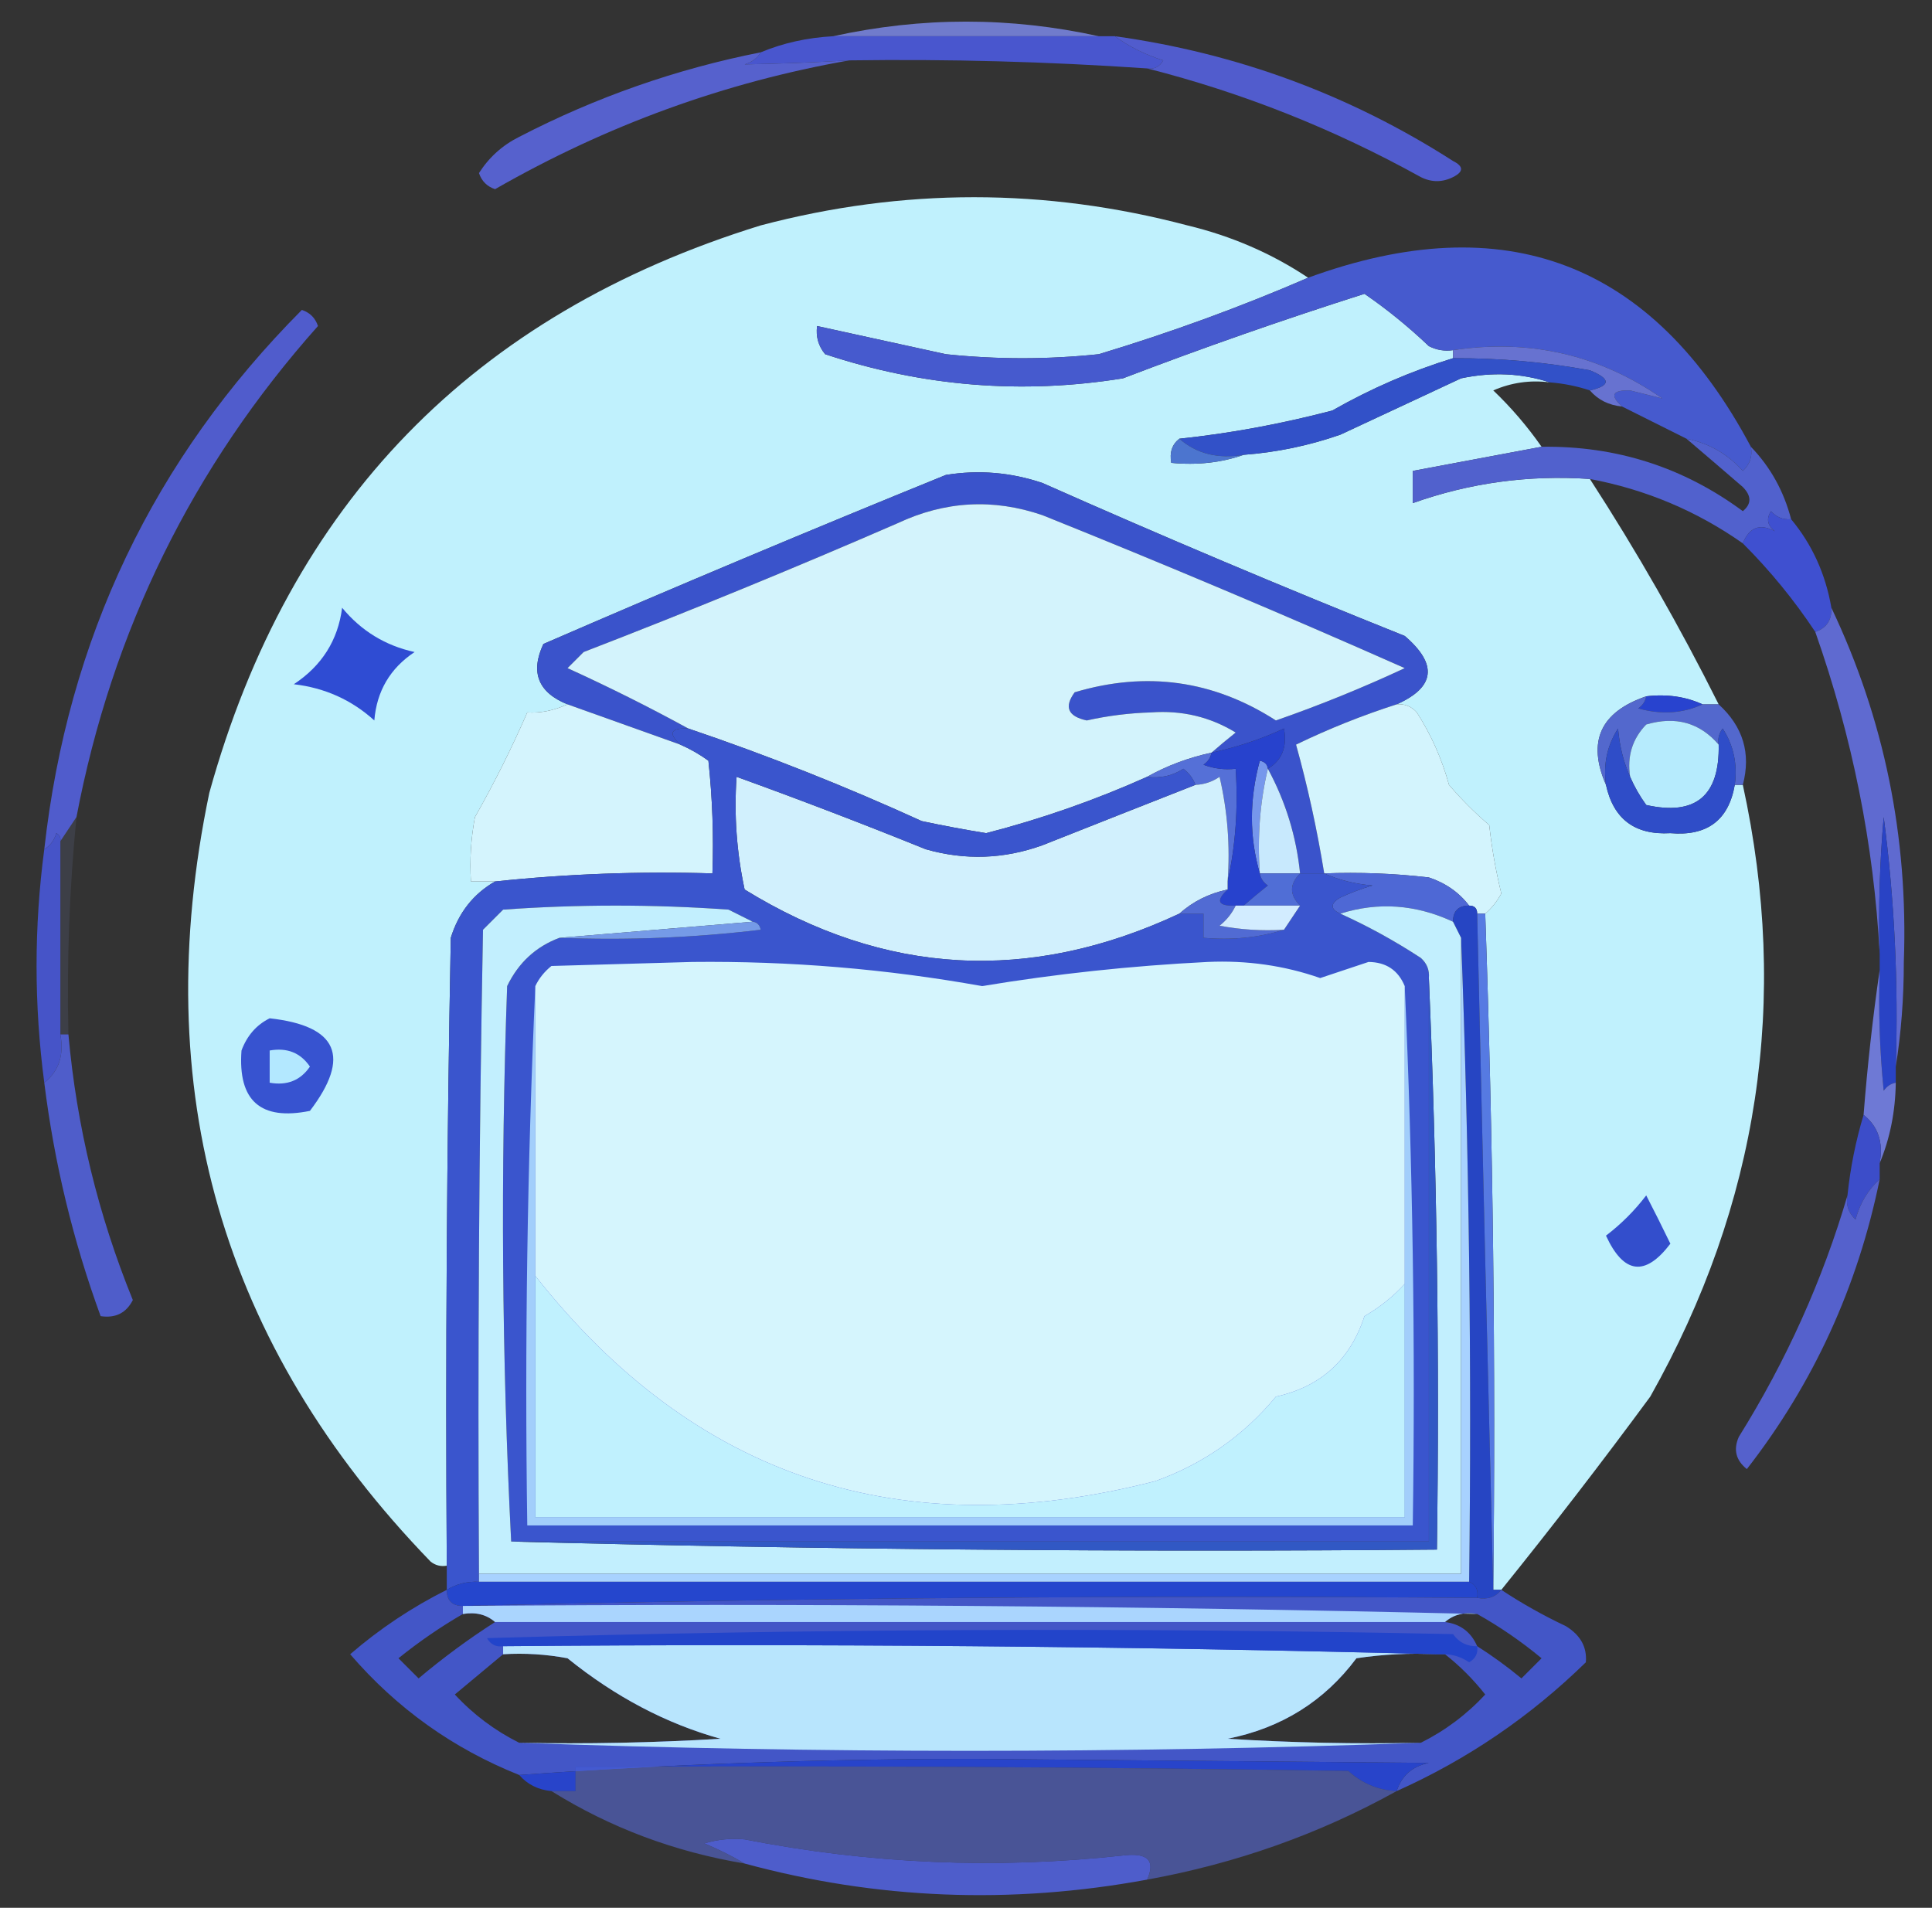 <?xml version="1.0" encoding="UTF-8"?>
<!DOCTYPE svg PUBLIC "-//W3C//DTD SVG 1.1//EN" "http://www.w3.org/Graphics/SVG/1.1/DTD/svg11.dtd">
<svg xmlns="http://www.w3.org/2000/svg" version="1.1" width="240px" height="237px" style="shape-rendering:geometricPrecision; text-rendering:geometricPrecision; image-rendering:optimizeQuality; fill-rule:evenodd; clip-rule:evenodd" xmlns:xlink="http://www.w3.org/1999/xlink">
<rect width="100%" height="100%" fill="#333333" stroke="none"/>
<g><path style="opacity:1" fill="#707bcc" d="M 136.5,4.5 C 125.5,4.5 114.5,4.5 103.5,4.5C 114.511,2.081 125.511,2.081 136.5,4.5 Z"/></g>
<g><path style="opacity:1" fill="#4956ce" d="M 103.5,4.5 C 114.5,4.5 125.5,4.5 136.5,4.5C 137.167,4.5 137.833,4.5 138.5,4.5C 140.255,5.792 142.255,6.792 144.5,7.5C 144.043,8.298 143.376,8.631 142.5,8.5C 130.187,7.656 117.854,7.323 105.5,7.5C 101.138,7.756 96.805,7.923 92.5,8C 93.416,7.722 94.082,7.222 94.5,6.5C 97.273,5.343 100.273,4.676 103.5,4.5 Z"/></g>
<g><path style="opacity:1" fill="#515ccd" d="M 138.5,4.5 C 153.676,6.613 167.676,11.779 180.5,20C 181.833,20.667 181.833,21.333 180.5,22C 179.167,22.667 177.833,22.667 176.5,22C 165.692,16.012 154.358,11.512 142.5,8.5C 143.376,8.631 144.043,8.298 144.5,7.5C 142.255,6.792 140.255,5.792 138.5,4.5 Z"/></g>
<g><path style="opacity:1" fill="#5661cd" d="M 94.5,6.5 C 94.082,7.222 93.416,7.722 92.5,8C 96.805,7.923 101.138,7.756 105.5,7.5C 90.037,10.214 75.371,15.547 61.5,23.5C 60.5,23.167 59.833,22.5 59.5,21.5C 60.748,19.541 62.415,18.041 64.5,17C 74.024,12.068 84.024,8.568 94.5,6.5 Z"/></g>
<g><path style="opacity:1" fill="#c0f1fd" d="M 162.5,34.5 C 154.101,38.136 145.435,41.302 136.5,44C 130.167,44.667 123.833,44.667 117.5,44C 112.146,42.828 106.813,41.661 101.5,40.5C 101.33,41.822 101.663,42.989 102.5,44C 114.627,48.02 126.96,49.02 139.5,47C 149.415,43.207 159.415,39.707 169.5,36.5C 172.28,38.408 174.947,40.575 177.5,43C 178.448,43.483 179.448,43.65 180.5,43.5C 180.5,43.833 180.5,44.167 180.5,44.5C 175.299,46.098 170.299,48.265 165.5,51C 159.116,52.673 152.782,53.84 146.5,54.5C 145.596,55.209 145.263,56.209 145.5,57.5C 148.713,57.81 151.713,57.477 154.5,56.5C 158.595,56.192 162.595,55.359 166.5,54C 171.5,51.667 176.5,49.333 181.5,47C 185.358,46.19 189.024,46.357 192.5,47.5C 190.076,47.192 187.743,47.526 185.5,48.5C 187.735,50.638 189.735,52.971 191.5,55.5C 186.167,56.5 180.833,57.5 175.5,58.5C 175.5,59.833 175.5,61.167 175.5,62.5C 182.585,59.978 189.918,58.978 197.5,59.5C 203.341,68.512 208.675,77.846 213.5,87.5C 212.833,87.5 212.167,87.5 211.5,87.5C 209.393,86.532 207.059,86.198 204.5,86.5C 198.811,88.444 197.144,92.11 199.5,97.5C 200.426,101.753 203.092,103.753 207.5,103.5C 212.067,103.895 214.734,101.895 215.5,97.5C 215.833,97.5 216.167,97.5 216.5,97.5C 222.324,124.208 218.491,149.542 205,173.5C 198.977,181.68 192.81,189.68 186.5,197.5C 186.167,197.5 185.833,197.5 185.5,197.5C 185.808,169.468 185.475,141.468 184.5,113.5C 185.278,112.844 185.944,112.011 186.5,111C 185.815,108.205 185.315,105.372 185,102.5C 183.209,100.971 181.542,99.304 180,97.5C 179.115,94.274 177.781,91.274 176,88.5C 175.329,87.748 174.496,87.414 173.5,87.5C 178.288,85.365 178.622,82.531 174.5,79C 159.395,72.948 144.395,66.615 129.5,60C 125.572,58.675 121.572,58.342 117.5,59C 100.752,65.805 84.085,72.805 67.5,80C 65.853,83.529 66.853,86.029 70.5,87.5C 68.775,88.278 67.109,88.611 65.5,88.5C 63.57,92.936 61.403,97.269 59,101.5C 58.503,104.146 58.336,106.813 58.5,109.5C 59.5,109.5 60.5,109.5 61.5,109.5C 58.8,111.046 56.967,113.379 56,116.5C 55.5,142.498 55.333,168.498 55.5,194.5C 54.761,194.631 54.094,194.464 53.5,194C 27.488,167.131 18.321,135.297 26,98.5C 35.962,62.537 58.796,39.037 94.5,28C 112.167,23.333 129.833,23.333 147.5,28C 152.973,29.316 157.973,31.482 162.5,34.5 Z"/></g>
<g><path style="opacity:1" fill="#465ace" d="M 217.5,55.5 C 217.719,56.675 217.386,57.675 216.5,58.5C 214.6,56.384 212.267,55.051 209.5,54.5C 206.86,53.18 204.193,51.847 201.5,50.5C 199.946,49.105 200.279,48.439 202.5,48.5C 203.849,48.846 205.183,49.179 206.5,49.5C 207.525,49.103 207.692,48.437 207,47.5C 196.983,35.521 184.483,31.854 169.5,36.5C 159.415,39.707 149.415,43.207 139.5,47C 126.96,49.02 114.627,48.02 102.5,44C 101.663,42.989 101.33,41.822 101.5,40.5C 106.813,41.661 112.146,42.828 117.5,44C 123.833,44.667 130.167,44.667 136.5,44C 145.435,41.302 154.101,38.136 162.5,34.5C 186.963,25.568 205.296,32.568 217.5,55.5 Z M 206.5,49.5 C 198.704,44.072 190.038,42.072 180.5,43.5C 179.448,43.65 178.448,43.483 177.5,43C 174.947,40.575 172.28,38.408 169.5,36.5C 184.483,31.854 196.983,35.521 207,47.5C 207.692,48.437 207.525,49.103 206.5,49.5 Z"/></g>
<g><path style="opacity:0.973" fill="#6974d4" d="M 206.5,49.5 C 205.183,49.179 203.849,48.846 202.5,48.5C 200.279,48.439 199.946,49.105 201.5,50.5C 199.847,50.34 198.514,49.674 197.5,48.5C 200.113,47.904 200.113,47.071 197.5,46C 191.877,44.971 186.21,44.471 180.5,44.5C 180.5,44.167 180.5,43.833 180.5,43.5C 190.038,42.072 198.704,44.072 206.5,49.5 Z"/></g>
<g><path style="opacity:1" fill="#505ccc" d="M 9.5,101.5 C 8.833,102.5 8.167,103.5 7.5,104.5C 7.565,104.062 7.399,103.728 7,103.5C 6.722,104.416 6.222,105.082 5.5,105.5C 8.418,79.334 19.085,57.001 37.5,38.5C 38.5,38.833 39.167,39.5 39.5,40.5C 23.914,58.007 13.914,78.34 9.5,101.5 Z"/></g>
<g><path style="opacity:1" fill="#3251c8" d="M 180.5,44.5 C 186.21,44.471 191.877,44.971 197.5,46C 200.113,47.071 200.113,47.904 197.5,48.5C 195.883,47.962 194.216,47.629 192.5,47.5C 189.024,46.357 185.358,46.19 181.5,47C 176.5,49.333 171.5,51.667 166.5,54C 162.595,55.359 158.595,56.192 154.5,56.5C 151.302,57.036 148.635,56.369 146.5,54.5C 152.782,53.84 159.116,52.673 165.5,51C 170.299,48.265 175.299,46.098 180.5,44.5 Z"/></g>
<g><path style="opacity:1" fill="#4c75cf" d="M 146.5,54.5 C 148.635,56.369 151.302,57.036 154.5,56.5C 151.713,57.477 148.713,57.81 145.5,57.5C 145.263,56.209 145.596,55.209 146.5,54.5 Z"/></g>
<g><path style="opacity:1" fill="#5161cd" d="M 209.5,54.5 C 212.267,55.051 214.6,56.384 216.5,58.5C 217.386,57.675 217.719,56.675 217.5,55.5C 219.924,58.008 221.59,61.008 222.5,64.5C 221.504,64.586 220.671,64.252 220,63.5C 219.383,64.449 219.549,65.282 220.5,66C 218.634,64.992 217.301,65.492 216.5,67.5C 210.775,63.473 204.441,60.806 197.5,59.5C 189.918,58.978 182.585,59.978 175.5,62.5C 175.5,61.167 175.5,59.833 175.5,58.5C 180.833,57.5 186.167,56.5 191.5,55.5C 200.776,55.37 209.109,58.037 216.5,63.5C 217.59,62.609 217.59,61.609 216.5,60.5C 214.122,58.448 211.789,56.448 209.5,54.5 Z"/></g>
<g><path style="opacity:1" fill="#3a53cb" d="M 173.5,87.5 C 169.221,88.871 165.054,90.538 161,92.5C 162.444,97.691 163.61,103.024 164.5,108.5C 163.5,108.5 162.5,108.5 161.5,108.5C 161.035,103.903 159.702,99.569 157.5,95.5C 159.256,94.448 159.923,92.781 159.5,90.5C 156.644,91.828 153.644,92.828 150.5,93.5C 151.429,92.685 152.429,91.852 153.5,91C 150.323,89.055 146.823,88.222 143,88.5C 140.292,88.58 137.625,88.913 135,89.5C 132.659,88.993 132.159,87.826 133.5,86C 142.413,83.341 150.747,84.508 158.5,89.5C 163.982,87.589 169.315,85.422 174.5,83C 159.686,76.432 144.686,70.099 129.5,64C 123.386,61.901 117.386,62.234 111.5,65C 98.644,70.592 85.644,75.925 72.5,81C 71.833,81.667 71.167,82.333 70.5,83C 75.674,85.356 80.674,87.856 85.5,90.5C 83.302,90.409 82.969,91.076 84.5,92.5C 79.833,90.833 75.167,89.167 70.5,87.5C 66.853,86.029 65.853,83.529 67.5,80C 84.085,72.805 100.752,65.805 117.5,59C 121.572,58.342 125.572,58.675 129.5,60C 144.395,66.615 159.395,72.948 174.5,79C 178.622,82.531 178.288,85.365 173.5,87.5 Z"/></g>
<g><path style="opacity:1" fill="#d3f3fc" d="M 150.5,93.5 C 147.603,94.129 144.936,95.129 142.5,96.5C 136.047,99.391 129.38,101.724 122.5,103.5C 119.821,103.064 117.155,102.564 114.5,102C 105.03,97.677 95.363,93.843 85.5,90.5C 80.674,87.856 75.674,85.356 70.5,83C 71.167,82.333 71.833,81.667 72.5,81C 85.644,75.925 98.644,70.592 111.5,65C 117.386,62.234 123.386,61.901 129.5,64C 144.686,70.099 159.686,76.432 174.5,83C 169.315,85.422 163.982,87.589 158.5,89.5C 150.747,84.508 142.413,83.341 133.5,86C 132.159,87.826 132.659,88.993 135,89.5C 137.625,88.913 140.292,88.58 143,88.5C 146.823,88.222 150.323,89.055 153.5,91C 152.429,91.852 151.429,92.685 150.5,93.5 Z"/></g>
<g><path style="opacity:1" fill="#3f50d0" d="M 222.5,64.5 C 225.113,67.645 226.779,71.311 227.5,75.5C 227.573,77.027 226.906,78.027 225.5,78.5C 222.878,74.543 219.878,70.876 216.5,67.5C 217.301,65.492 218.634,64.992 220.5,66C 219.549,65.282 219.383,64.449 220,63.5C 220.671,64.252 221.504,64.586 222.5,64.5 Z"/></g>
<g><path style="opacity:1" fill="#2f4cd3" d="M 42.5,75.5 C 44.871,78.372 47.871,80.206 51.5,81C 48.461,83.025 46.795,85.859 46.5,89.5C 43.686,86.947 40.352,85.447 36.5,85C 39.984,82.7 41.984,79.533 42.5,75.5 Z"/></g>
<g><path style="opacity:1" fill="#5f6ad0" d="M 227.5,75.5 C 234.06,89.297 237.06,103.964 236.5,119.5C 236.499,124.013 236.166,128.347 235.5,132.5C 235.838,122.117 235.338,111.784 234,101.5C 233.501,107.157 233.334,112.824 233.5,118.5C 232.776,104.913 230.11,91.58 225.5,78.5C 226.906,78.027 227.573,77.027 227.5,75.5 Z"/></g>
<g><path style="opacity:1" fill="#2843cf" d="M 204.5,86.5 C 207.059,86.198 209.393,86.532 211.5,87.5C 209.034,88.634 206.367,88.801 203.5,88C 204.056,87.617 204.389,87.117 204.5,86.5 Z"/></g>
<g><path style="opacity:1" fill="#5368cd" d="M 204.5,86.5 C 204.389,87.117 204.056,87.617 203.5,88C 206.367,88.801 209.034,88.634 211.5,87.5C 212.167,87.5 212.833,87.5 213.5,87.5C 216.534,90.264 217.534,93.597 216.5,97.5C 216.167,97.5 215.833,97.5 215.5,97.5C 215.852,94.927 215.352,92.594 214,90.5C 213.536,91.094 213.369,91.761 213.5,92.5C 211.142,89.764 208.142,88.93 204.5,90C 202.771,91.789 202.104,93.956 202.5,96.5C 201.691,94.708 201.191,92.708 201,90.5C 199.648,92.594 199.148,94.927 199.5,97.5C 197.144,92.11 198.811,88.444 204.5,86.5 Z"/></g>
<g><path style="opacity:1" fill="#d4f4fd" d="M 70.5,87.5 C 75.167,89.167 79.833,90.833 84.5,92.5C 85.721,93.028 86.887,93.695 88,94.5C 88.499,99.155 88.666,103.821 88.5,108.5C 79.447,108.222 70.447,108.556 61.5,109.5C 60.5,109.5 59.5,109.5 58.5,109.5C 58.336,106.813 58.503,104.146 59,101.5C 61.403,97.269 63.57,92.936 65.5,88.5C 67.109,88.611 68.775,88.278 70.5,87.5 Z"/></g>
<g><path style="opacity:1" fill="#d3f4fd" d="M 173.5,87.5 C 174.496,87.414 175.329,87.748 176,88.5C 177.781,91.274 179.115,94.274 180,97.5C 181.542,99.304 183.209,100.971 185,102.5C 185.315,105.372 185.815,108.205 186.5,111C 185.944,112.011 185.278,112.844 184.5,113.5C 184.167,113.5 183.833,113.5 183.5,113.5C 183.5,112.833 183.167,112.5 182.5,112.5C 181.251,110.864 179.584,109.697 177.5,109C 173.179,108.501 168.846,108.334 164.5,108.5C 163.61,103.024 162.444,97.691 161,92.5C 165.054,90.538 169.221,88.871 173.5,87.5 Z"/></g>
<g><path style="opacity:1" fill="#5570d7" d="M 150.5,93.5 C 150.389,94.117 150.056,94.617 149.5,95C 150.793,95.49 152.127,95.657 153.5,95.5C 153.819,100.363 153.486,105.03 152.5,109.5C 152.826,105.116 152.492,100.783 151.5,96.5C 150.583,97.127 149.583,97.461 148.5,97.5C 148.217,96.711 147.717,96.044 147,95.5C 145.644,96.38 144.144,96.713 142.5,96.5C 144.936,95.129 147.603,94.129 150.5,93.5 Z"/></g>
<g><path style="opacity:1" fill="#7697ec" d="M 157.5,95.5 C 156.515,99.634 156.182,103.968 156.5,108.5C 155.188,103.985 155.188,99.318 156.5,94.5C 157.107,94.624 157.44,94.957 157.5,95.5 Z"/></g>
<g><path style="opacity:1" fill="#b6ebfd" d="M 213.5,92.5 C 213.632,98.873 210.632,101.373 204.5,100C 203.695,98.887 203.028,97.721 202.5,96.5C 202.104,93.956 202.771,91.789 204.5,90C 208.142,88.93 211.142,89.764 213.5,92.5 Z"/></g>
<g><path style="opacity:1" fill="#c8e9fd" d="M 157.5,95.5 C 159.702,99.569 161.035,103.903 161.5,108.5C 159.833,108.5 158.167,108.5 156.5,108.5C 156.182,103.968 156.515,99.634 157.5,95.5 Z"/></g>
<g><path style="opacity:1" fill="#2f4dc8" d="M 202.5,96.5 C 203.028,97.721 203.695,98.887 204.5,100C 210.632,101.373 213.632,98.873 213.5,92.5C 213.369,91.761 213.536,91.094 214,90.5C 215.352,92.594 215.852,94.927 215.5,97.5C 214.734,101.895 212.067,103.895 207.5,103.5C 203.092,103.753 200.426,101.753 199.5,97.5C 199.148,94.927 199.648,92.594 201,90.5C 201.191,92.708 201.691,94.708 202.5,96.5 Z"/></g>
<g><path style="opacity:1" fill="#2742cd" d="M 157.5,95.5 C 157.44,94.957 157.107,94.624 156.5,94.5C 155.188,99.318 155.188,103.985 156.5,108.5C 156.611,109.117 156.944,109.617 157.5,110C 156.429,110.852 155.429,111.685 154.5,112.5C 154.167,112.5 153.833,112.5 153.5,112.5C 151.302,112.591 150.969,111.925 152.5,110.5C 152.5,110.167 152.5,109.833 152.5,109.5C 153.486,105.03 153.819,100.363 153.5,95.5C 152.127,95.657 150.793,95.49 149.5,95C 150.056,94.617 150.389,94.117 150.5,93.5C 153.644,92.828 156.644,91.828 159.5,90.5C 159.923,92.781 159.256,94.448 157.5,95.5 Z"/></g>
<g><path style="opacity:1" fill="#d1f0fd" d="M 148.5,97.5 C 149.583,97.461 150.583,97.127 151.5,96.5C 152.492,100.783 152.826,105.116 152.5,109.5C 152.5,109.833 152.5,110.167 152.5,110.5C 150.181,110.992 148.181,111.992 146.5,113.5C 127.891,122.207 109.891,121.207 92.5,110.5C 91.507,105.88 91.173,101.214 91.5,96.5C 99.357,99.341 107.19,102.341 115,105.5C 119.885,106.895 124.718,106.728 129.5,105C 135.885,102.469 142.218,99.969 148.5,97.5 Z"/></g>
<g><path style="opacity:1" fill="#4e68d5" d="M 164.5,108.5 C 168.846,108.334 173.179,108.501 177.5,109C 179.584,109.697 181.251,110.864 182.5,112.5C 181.167,112.5 180.5,113.167 180.5,114.5C 175.872,112.35 171.205,112.017 166.5,113.5C 165.227,112.923 165.227,112.257 166.5,111.5C 167.795,110.902 169.128,110.402 170.5,110C 168.292,109.809 166.292,109.309 164.5,108.5 Z"/></g>
<g><path style="opacity:1" fill="#2943c5" d="M 235.5,132.5 C 235.5,133.167 235.5,133.833 235.5,134.5C 234.883,134.611 234.383,134.944 234,135.5C 233.501,130.511 233.334,125.511 233.5,120.5C 233.5,119.833 233.5,119.167 233.5,118.5C 233.334,112.824 233.501,107.157 234,101.5C 235.338,111.784 235.838,122.117 235.5,132.5 Z"/></g>
<g><path style="opacity:1" fill="#3a55cd" d="M 85.5,90.5 C 95.363,93.843 105.03,97.677 114.5,102C 117.155,102.564 119.821,103.064 122.5,103.5C 129.38,101.724 136.047,99.391 142.5,96.5C 144.144,96.713 145.644,96.38 147,95.5C 147.717,96.044 148.217,96.711 148.5,97.5C 142.218,99.969 135.885,102.469 129.5,105C 124.718,106.728 119.885,106.895 115,105.5C 107.19,102.341 99.357,99.341 91.5,96.5C 91.173,101.214 91.507,105.88 92.5,110.5C 109.891,121.207 127.891,122.207 146.5,113.5C 147.5,113.5 148.5,113.5 149.5,113.5C 149.5,114.5 149.5,115.5 149.5,116.5C 153.042,116.813 156.375,116.479 159.5,115.5C 160.167,114.5 160.833,113.5 161.5,112.5C 160.167,111.167 160.167,109.833 161.5,108.5C 162.5,108.5 163.5,108.5 164.5,108.5C 166.292,109.309 168.292,109.809 170.5,110C 169.128,110.402 167.795,110.902 166.5,111.5C 165.227,112.257 165.227,112.923 166.5,113.5C 169.935,115.053 173.268,116.886 176.5,119C 177.252,119.671 177.586,120.504 177.5,121.5C 177.5,144.833 177.5,168.167 177.5,191.5C 139.5,191.5 101.5,191.5 63.5,191.5C 62.337,168.67 62.17,145.67 63,122.5C 64.406,119.591 66.572,117.591 69.5,116.5C 77.86,116.831 86.193,116.498 94.5,115.5C 94.376,114.893 94.043,114.56 93.5,114.5C 92.527,114.013 91.527,113.513 90.5,113C 81.167,112.333 71.833,112.333 62.5,113C 61.667,113.833 60.833,114.667 60,115.5C 59.5,142.165 59.333,168.831 59.5,195.5C 59.5,195.833 59.5,196.167 59.5,196.5C 58.041,196.433 56.708,196.766 55.5,197.5C 55.5,196.5 55.5,195.5 55.5,194.5C 55.333,168.498 55.5,142.498 56,116.5C 56.967,113.379 58.8,111.046 61.5,109.5C 70.447,108.556 79.447,108.222 88.5,108.5C 88.666,103.821 88.499,99.155 88,94.5C 86.887,93.695 85.721,93.028 84.5,92.5C 82.969,91.076 83.302,90.409 85.5,90.5 Z"/></g>
<g><path style="opacity:1" fill="#506ed6" d="M 156.5,108.5 C 158.167,108.5 159.833,108.5 161.5,108.5C 160.167,109.833 160.167,111.167 161.5,112.5C 159.167,112.5 156.833,112.5 154.5,112.5C 155.429,111.685 156.429,110.852 157.5,110C 156.944,109.617 156.611,109.117 156.5,108.5 Z"/></g>
<g><path style="opacity:1" fill="#516bd3" d="M 152.5,110.5 C 150.969,111.925 151.302,112.591 153.5,112.5C 153.047,113.458 152.381,114.292 151.5,115C 154.146,115.497 156.813,115.664 159.5,115.5C 156.375,116.479 153.042,116.813 149.5,116.5C 149.5,115.5 149.5,114.5 149.5,113.5C 148.5,113.5 147.5,113.5 146.5,113.5C 148.181,111.992 150.181,110.992 152.5,110.5 Z"/></g>
<g><path style="opacity:0.114" fill="#94a2e6" d="M 9.5,101.5 C 8.617,110.467 8.284,119.467 8.5,128.5C 8.167,128.5 7.833,128.5 7.5,128.5C 7.5,120.5 7.5,112.5 7.5,104.5C 8.167,103.5 8.833,102.5 9.5,101.5 Z"/></g>
<g><path style="opacity:1" fill="#2645c3" d="M 182.5,112.5 C 183.167,112.5 183.5,112.833 183.5,113.5C 184.134,141.647 184.8,169.647 185.5,197.5C 185.833,197.5 186.167,197.5 186.5,197.5C 185.791,198.404 184.791,198.737 183.5,198.5C 183.672,197.508 183.338,196.842 182.5,196.5C 182.831,169.661 182.498,142.995 181.5,116.5C 181.167,115.833 180.833,115.167 180.5,114.5C 180.5,113.167 181.167,112.5 182.5,112.5 Z"/></g>
<g><path style="opacity:0.988" fill="#4654c9" d="M 7.5,104.5 C 7.5,112.5 7.5,120.5 7.5,128.5C 7.975,131.082 7.308,133.082 5.5,134.5C 4.223,124.814 4.223,115.147 5.5,105.5C 6.222,105.082 6.722,104.416 7,103.5C 7.399,103.728 7.565,104.062 7.5,104.5 Z"/></g>
<g><path style="opacity:1" fill="#3753d0" d="M 33.5,126.5 C 41.957,127.437 43.623,131.27 38.5,138C 32.371,139.245 29.538,136.745 30,130.5C 30.69,128.65 31.856,127.316 33.5,126.5 Z"/></g>
<g><path style="opacity:1" fill="#b3e8ff" d="M 33.5,130.5 C 35.665,130.116 37.331,130.783 38.5,132.5C 37.331,134.217 35.665,134.884 33.5,134.5C 33.5,133.167 33.5,131.833 33.5,130.5 Z"/></g>
<g><path style="opacity:0.998" fill="#4f5dca" d="M 7.5,128.5 C 7.833,128.5 8.167,128.5 8.5,128.5C 9.517,139.887 12.183,150.887 16.5,161.5C 15.68,163.111 14.346,163.778 12.5,163.5C 9.072,154.12 6.738,144.453 5.5,134.5C 7.308,133.082 7.975,131.082 7.5,128.5 Z"/></g>
<g><path style="opacity:1" fill="#6e79d5" d="M 233.5,120.5 C 233.334,125.511 233.501,130.511 234,135.5C 234.383,134.944 234.883,134.611 235.5,134.5C 235.451,138.078 234.785,141.411 233.5,144.5C 233.975,141.918 233.308,139.918 231.5,138.5C 231.982,132.34 232.649,126.34 233.5,120.5 Z"/></g>
<g><path style="opacity:1" fill="#3c4dc9" d="M 231.5,138.5 C 233.308,139.918 233.975,141.918 233.5,144.5C 233.5,145.167 233.5,145.833 233.5,146.5C 232.065,147.79 231.065,149.456 230.5,151.5C 229.614,150.675 229.281,149.675 229.5,148.5C 229.851,145.097 230.518,141.763 231.5,138.5 Z"/></g>
<g><path style="opacity:1" fill="#334ecc" d="M 204.5,148.5 C 205.481,150.396 206.481,152.396 207.5,154.5C 204.372,158.618 201.706,158.285 199.5,153.5C 201.394,152.055 203.06,150.388 204.5,148.5 Z"/></g>
<g><path style="opacity:1" fill="#5561cc" d="M 233.5,146.5 C 230.779,159.853 225.279,171.853 217,182.5C 215.635,181.407 215.301,180.074 216,178.5C 221.91,169.022 226.41,159.022 229.5,148.5C 229.281,149.675 229.614,150.675 230.5,151.5C 231.065,149.456 232.065,147.79 233.5,146.5 Z"/></g>
<g><path style="opacity:1" fill="#567ae2" d="M 183.5,113.5 C 183.833,113.5 184.167,113.5 184.5,113.5C 185.475,141.468 185.808,169.468 185.5,197.5C 184.8,169.647 184.134,141.647 183.5,113.5 Z"/></g>
<g><path style="opacity:1" fill="#c2effe" d="M 93.5,114.5 C 85.5,115.167 77.5,115.833 69.5,116.5C 66.572,117.591 64.406,119.591 63,122.5C 62.17,145.67 62.337,168.67 63.5,191.5C 101.663,192.499 139.996,192.832 178.5,192.5C 178.831,168.661 178.498,144.994 177.5,121.5C 177.586,120.504 177.252,119.671 176.5,119C 173.268,116.886 169.935,115.053 166.5,113.5C 171.205,112.017 175.872,112.35 180.5,114.5C 180.833,115.167 181.167,115.833 181.5,116.5C 181.5,142.833 181.5,169.167 181.5,195.5C 140.833,195.5 100.167,195.5 59.5,195.5C 59.333,168.831 59.5,142.165 60,115.5C 60.833,114.667 61.667,113.833 62.5,113C 71.833,112.333 81.167,112.333 90.5,113C 91.527,113.513 92.527,114.013 93.5,114.5 Z"/></g>
<g><path style="opacity:1" fill="#3158c4" d="M 177.5,121.5 C 178.498,144.994 178.831,168.661 178.5,192.5C 139.996,192.832 101.663,192.499 63.5,191.5C 101.5,191.5 139.5,191.5 177.5,191.5C 177.5,168.167 177.5,144.833 177.5,121.5 Z"/></g>
<g><path style="opacity:1" fill="#a2cefb" d="M 66.5,122.5 C 66.5,134.5 66.5,146.5 66.5,158.5C 66.5,168.5 66.5,178.5 66.5,188.5C 102.5,188.5 138.5,188.5 174.5,188.5C 174.5,178.833 174.5,169.167 174.5,159.5C 174.5,147.167 174.5,134.833 174.5,122.5C 175.497,144.66 175.831,166.994 175.5,189.5C 138.833,189.5 102.167,189.5 65.5,189.5C 65.169,166.994 65.503,144.66 66.5,122.5 Z"/></g>
<g><path style="opacity:1" fill="#c0f1fe" d="M 66.5,158.5 C 86.286,183.595 111.953,192.095 143.5,184C 149.47,181.86 154.47,178.36 158.5,173.5C 164.067,172.266 167.734,168.933 169.5,163.5C 171.419,162.388 173.086,161.054 174.5,159.5C 174.5,169.167 174.5,178.833 174.5,188.5C 138.5,188.5 102.5,188.5 66.5,188.5C 66.5,178.5 66.5,168.5 66.5,158.5 Z"/></g>
<g><path style="opacity:1" fill="#d5f5fd" d="M 174.5,122.5 C 174.5,134.833 174.5,147.167 174.5,159.5C 173.086,161.054 171.419,162.388 169.5,163.5C 167.734,168.933 164.067,172.266 158.5,173.5C 154.47,178.36 149.47,181.86 143.5,184C 111.953,192.095 86.286,183.595 66.5,158.5C 66.5,146.5 66.5,134.5 66.5,122.5C 66.953,121.542 67.62,120.708 68.5,120C 74.333,119.833 80.167,119.667 86,119.5C 98.119,119.367 110.119,120.367 122,122.5C 131.173,120.977 140.506,119.977 150,119.5C 154.885,119.28 159.552,119.946 164,121.5C 166,120.833 168,120.167 170,119.5C 172.183,119.522 173.683,120.522 174.5,122.5 Z"/></g>
<g><path style="opacity:1" fill="#759ae7" d="M 93.5,114.5 C 94.043,114.56 94.376,114.893 94.5,115.5C 86.193,116.498 77.86,116.831 69.5,116.5C 77.5,115.833 85.5,115.167 93.5,114.5 Z"/></g>
<g><path style="opacity:1" fill="#d2ecff" d="M 153.5,112.5 C 153.833,112.5 154.167,112.5 154.5,112.5C 156.833,112.5 159.167,112.5 161.5,112.5C 160.833,113.5 160.167,114.5 159.5,115.5C 156.813,115.664 154.146,115.497 151.5,115C 152.381,114.292 153.047,113.458 153.5,112.5 Z"/></g>
<g><path style="opacity:1" fill="#a8d2ff" d="M 181.5,116.5 C 182.498,142.995 182.831,169.661 182.5,196.5C 141.5,196.5 100.5,196.5 59.5,196.5C 59.5,196.167 59.5,195.833 59.5,195.5C 100.167,195.5 140.833,195.5 181.5,195.5C 181.5,169.167 181.5,142.833 181.5,116.5 Z"/></g>
<g><path style="opacity:1" fill="#2546cd" d="M 59.5,196.5 C 100.5,196.5 141.5,196.5 182.5,196.5C 183.338,196.842 183.672,197.508 183.5,198.5C 141.33,198.168 99.33,198.501 57.5,199.5C 56.167,199.5 55.5,198.833 55.5,197.5C 56.708,196.766 58.041,196.433 59.5,196.5 Z"/></g>
<g><path style="opacity:1" fill="#4356c7" d="M 55.5,197.5 C 55.5,198.833 56.167,199.5 57.5,199.5C 99.33,198.501 141.33,198.168 183.5,198.5C 184.791,198.737 185.791,198.404 186.5,197.5C 189.022,199.172 191.688,200.672 194.5,202C 196.329,203.113 197.163,204.613 197,206.5C 190.09,213.253 182.256,218.587 173.5,222.5C 174.116,220.583 175.45,219.416 177.5,219C 158.667,218.833 139.833,218.667 121,218.5C 101.821,218.5 82.988,219.167 64.5,220.5C 56.288,217.225 49.288,212.225 43.5,205.5C 47.176,202.33 51.176,199.663 55.5,197.5 Z M 178.5,205.5 C 178.833,205.5 179.167,205.5 179.5,205.5C 181.327,206.932 182.994,208.599 184.5,210.5C 182.2,212.984 179.533,214.984 176.5,216.5C 168.493,216.666 160.493,216.5 152.5,216C 159.188,214.665 164.521,211.332 168.5,206C 171.817,205.502 175.15,205.335 178.5,205.5 Z M 62.5,205.5 C 65.187,205.336 67.854,205.503 70.5,206C 76.435,210.794 82.768,214.127 89.5,216C 81.173,216.5 72.84,216.666 64.5,216.5C 61.467,214.984 58.8,212.984 56.5,210.5C 58.519,208.81 60.519,207.144 62.5,205.5 Z M 179.5,201.5 C 180.568,200.566 181.901,200.232 183.5,200.5C 186.312,202.076 188.978,203.91 191.5,206C 190.667,206.833 189.833,207.667 189,208.5C 187.226,207.035 185.392,205.702 183.5,204.5C 182.738,202.738 181.404,201.738 179.5,201.5 Z M 57.5,200.5 C 59.099,200.232 60.432,200.566 61.5,201.5C 58.23,203.591 55.063,205.924 52,208.5C 51.167,207.667 50.333,206.833 49.5,206C 52.047,203.946 54.714,202.113 57.5,200.5 Z"/></g>
<g><path style="opacity:0.995" fill="#b9e6fd" d="M 62.5,205.5 C 62.5,205.167 62.5,204.833 62.5,204.5C 101.337,204.168 140.004,204.501 178.5,205.5C 175.15,205.335 171.817,205.502 168.5,206C 164.521,211.332 159.188,214.665 152.5,216C 160.493,216.5 168.493,216.666 176.5,216.5C 139.167,217.833 101.833,217.833 64.5,216.5C 72.84,216.666 81.173,216.5 89.5,216C 82.768,214.127 76.435,210.794 70.5,206C 67.854,205.503 65.187,205.336 62.5,205.5 Z"/></g>
<g><path style="opacity:1" fill="#2244ca" d="M 183.5,204.5 C 183.631,205.376 183.298,206.043 182.5,206.5C 181.583,205.873 180.583,205.539 179.5,205.5C 179.167,205.5 178.833,205.5 178.5,205.5C 140.004,204.501 101.337,204.168 62.5,204.5C 61.624,204.631 60.957,204.298 60.5,203.5C 100.496,202.333 140.496,202.167 180.5,203C 181.244,204.039 182.244,204.539 183.5,204.5 Z"/></g>
<g><path style="opacity:0.985" fill="#abd7ff" d="M 57.5,200.5 C 57.5,200.167 57.5,199.833 57.5,199.5C 99.67,199.168 141.67,199.501 183.5,200.5C 181.901,200.232 180.568,200.566 179.5,201.5C 140.167,201.5 100.833,201.5 61.5,201.5C 60.432,200.566 59.099,200.232 57.5,200.5 Z"/></g>
<g><path style="opacity:1" fill="#2844ca" d="M 173.5,222.5 C 171.217,222.392 169.217,221.559 167.5,220C 135.502,219.5 103.502,219.333 71.5,219.5C 71.5,220.5 71.5,221.5 71.5,222.5C 70.5,222.5 69.5,222.5 68.5,222.5C 66.847,222.34 65.514,221.674 64.5,220.5C 82.988,219.167 101.821,218.5 121,218.5C 139.833,218.667 158.667,218.833 177.5,219C 175.45,219.416 174.116,220.583 173.5,222.5 Z"/></g>
<g><path style="opacity:0.615" fill="#5768d3" d="M 173.5,222.5 C 163.895,227.831 153.562,231.497 142.5,233.5C 143.567,231.121 142.567,230.121 139.5,230.5C 148.727,228.535 157.727,225.535 166.5,221.5C 135.505,220.333 104.505,220.167 73.5,221C 79.712,224.011 86.046,226.511 92.5,228.5C 90.801,228.34 89.134,228.506 87.5,229C 89.315,229.757 90.981,230.59 92.5,231.5C 83.799,230.049 75.799,227.049 68.5,222.5C 69.5,222.5 70.5,222.5 71.5,222.5C 71.5,221.5 71.5,220.5 71.5,219.5C 103.502,219.333 135.502,219.5 167.5,220C 169.217,221.559 171.217,222.392 173.5,222.5 Z M 139.5,230.5 C 123.722,232.222 108.055,231.556 92.5,228.5C 86.046,226.511 79.712,224.011 73.5,221C 104.505,220.167 135.505,220.333 166.5,221.5C 157.727,225.535 148.727,228.535 139.5,230.5 Z"/></g>
<g><path style="opacity:1" fill="#4e5dcb" d="M 92.5,228.5 C 108.055,231.556 123.722,232.222 139.5,230.5C 142.567,230.121 143.567,231.121 142.5,233.5C 125.548,236.618 108.881,235.951 92.5,231.5C 90.981,230.59 89.315,229.757 87.5,229C 89.134,228.506 90.801,228.34 92.5,228.5 Z"/></g>
</svg>
